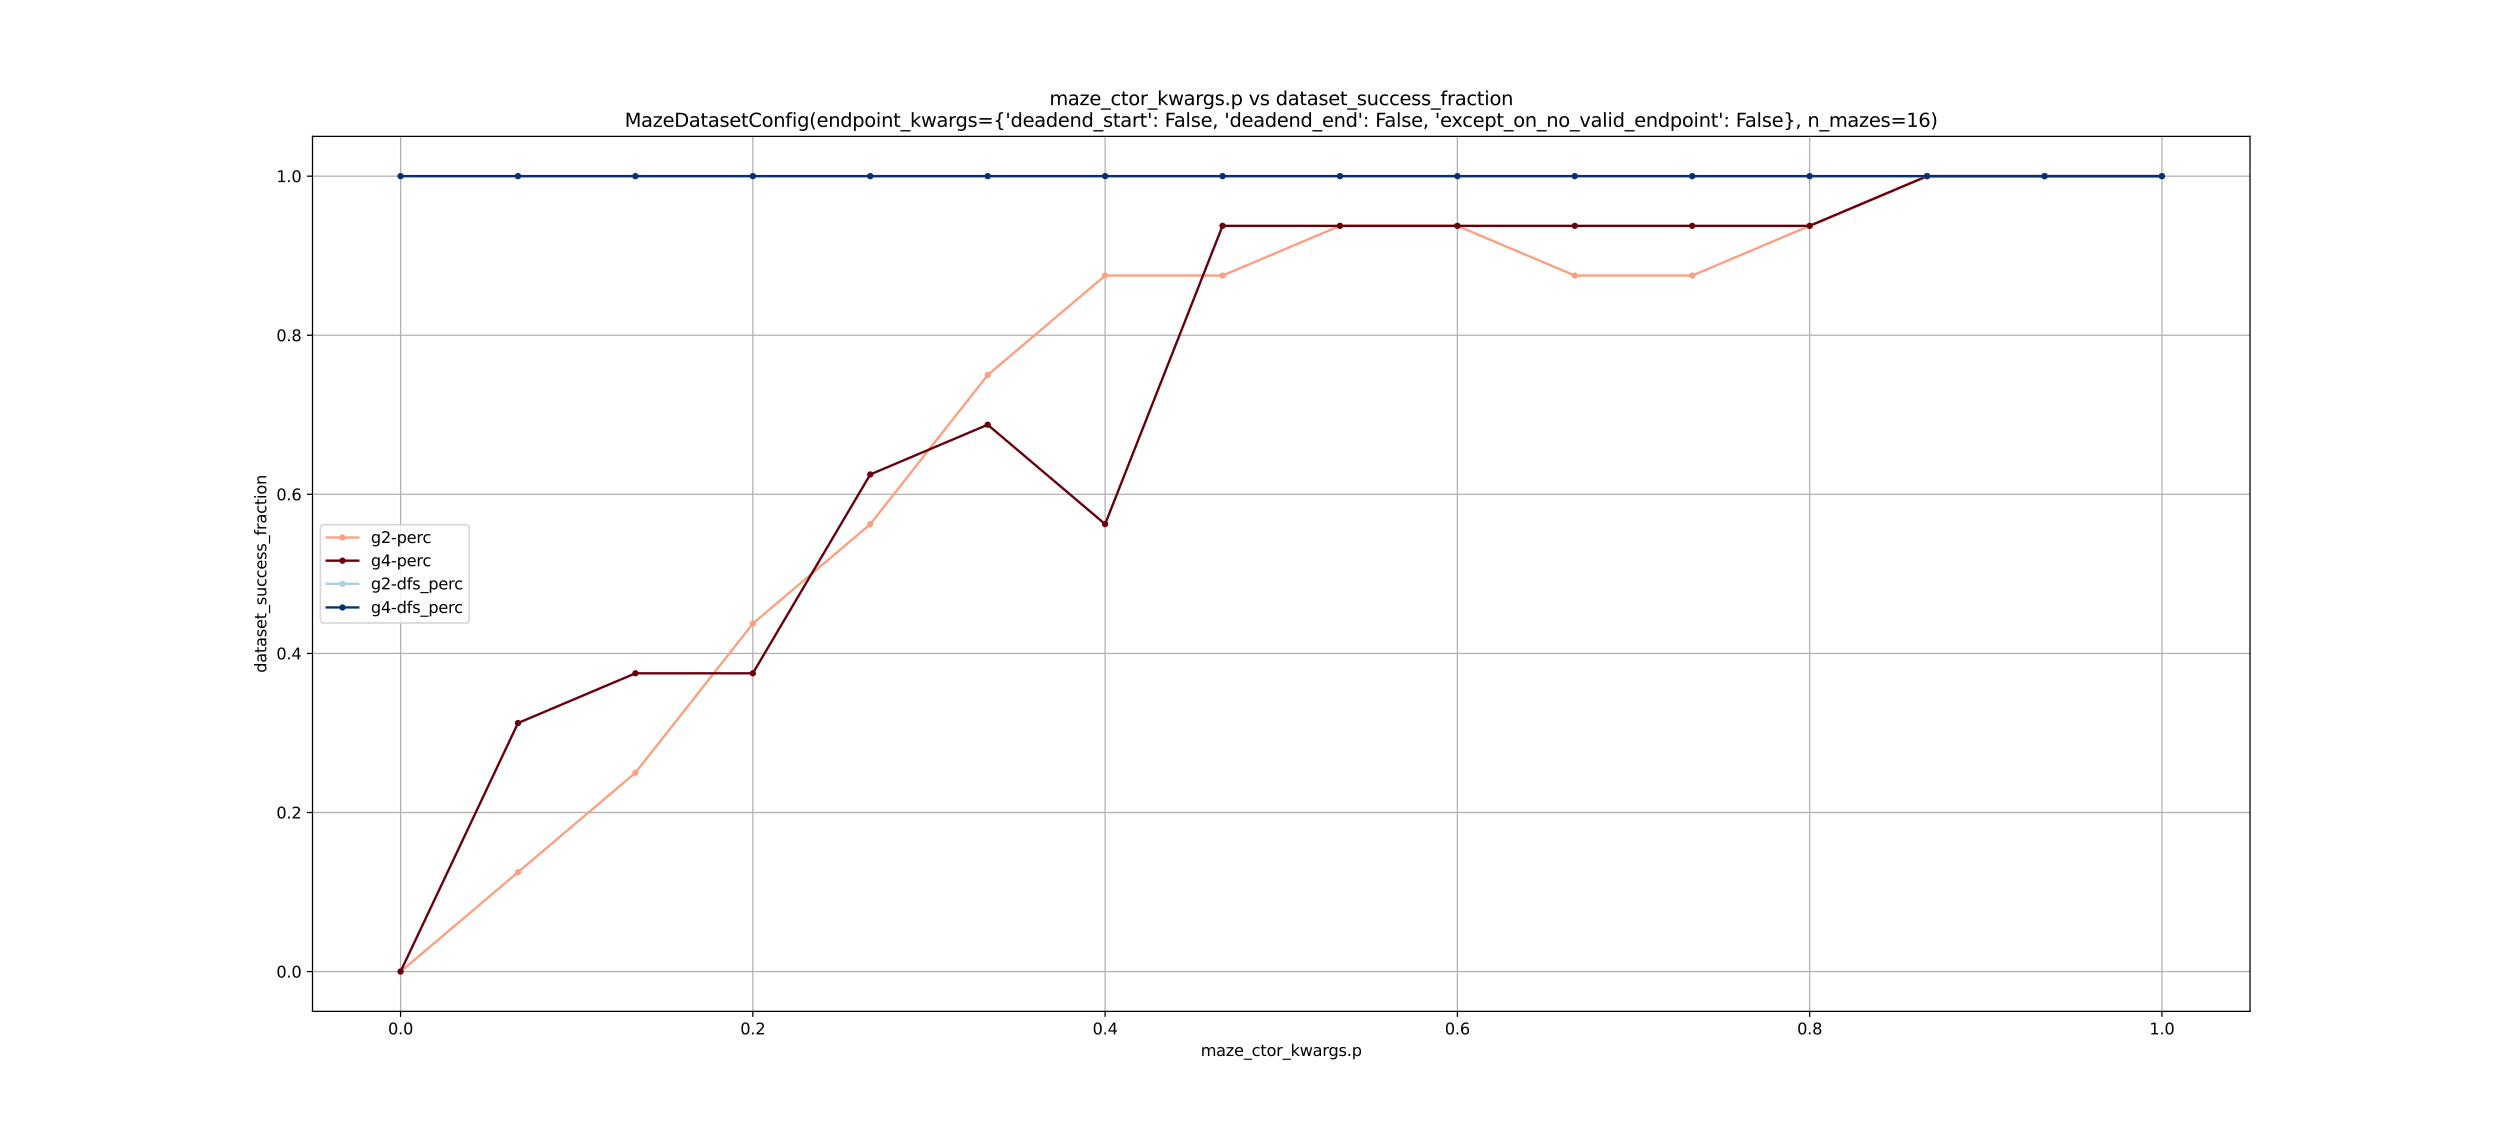 <?xml version="1.0" encoding="utf-8" standalone="no"?>
<!DOCTYPE svg PUBLIC "-//W3C//DTD SVG 1.1//EN"
  "http://www.w3.org/Graphics/SVG/1.1/DTD/svg11.dtd">
<svg xmlns:xlink="http://www.w3.org/1999/xlink" width="1584pt" height="720pt" viewBox="0 0 1584 720" xmlns="http://www.w3.org/2000/svg" version="1.1">
 <defs>
  <style type="text/css">*{stroke-linejoin: round; stroke-linecap: butt}</style>
 </defs>
 <g id="figure_1">
  <g id="patch_1">
   <path d="M 0 720 
L 1584 720 
L 1584 0 
L 0 0 
z
" style="fill: #ffffff"/>
  </g>
  <g id="axes_1">
   <g id="patch_2">
    <path d="M 198 640.8 
L 1425.6 640.8 
L 1425.6 86.4 
L 198 86.4 
z
" style="fill: #ffffff"/>
   </g>
   <g id="matplotlib.axis_1">
    <g id="xtick_1">
     <g id="line2d_1">
      <path d="M 253.8 640.8 
L 253.8 86.4 
" clip-path="url(#p90b4931be5)" style="fill: none; stroke: #b0b0b0; stroke-width: 0.8; stroke-linecap: square"/>
     </g>
     <g id="line2d_2">
      <defs>
       <path id="m719d8970dc" d="M 0 0 
L 0 3.5 
" style="stroke: #000000; stroke-width: 0.8"/>
      </defs>
      <g>
       <use xlink:href="#m719d8970dc" x="253.8" y="640.8" style="stroke: #000000; stroke-width: 0.8"/>
      </g>
     </g>
     <g id="text_1">
      <!-- 0.0 -->
      <g transform="translate(245.848 655.398) scale(0.1 -0.1)">
       <defs>
        <path id="DejaVuSans-30" d="M 2034 4250 
Q 1547 4250 1301 3770 
Q 1056 3291 1056 2328 
Q 1056 1369 1301 889 
Q 1547 409 2034 409 
Q 2525 409 2770 889 
Q 3016 1369 3016 2328 
Q 3016 3291 2770 3770 
Q 2525 4250 2034 4250 
z
M 2034 4750 
Q 2819 4750 3233 4129 
Q 3647 3509 3647 2328 
Q 3647 1150 3233 529 
Q 2819 -91 2034 -91 
Q 1250 -91 836 529 
Q 422 1150 422 2328 
Q 422 3509 836 4129 
Q 1250 4750 2034 4750 
z
" transform="scale(0.016)"/>
        <path id="DejaVuSans-2e" d="M 684 794 
L 1344 794 
L 1344 0 
L 684 0 
L 684 794 
z
" transform="scale(0.016)"/>
       </defs>
       <use xlink:href="#DejaVuSans-30"/>
       <use xlink:href="#DejaVuSans-2e" transform="translate(63.623 0)"/>
       <use xlink:href="#DejaVuSans-30" transform="translate(95.41 0)"/>
      </g>
     </g>
    </g>
    <g id="xtick_2">
     <g id="line2d_3">
      <path d="M 477 640.8 
L 477 86.4 
" clip-path="url(#p90b4931be5)" style="fill: none; stroke: #b0b0b0; stroke-width: 0.8; stroke-linecap: square"/>
     </g>
     <g id="line2d_4">
      <g>
       <use xlink:href="#m719d8970dc" x="477" y="640.8" style="stroke: #000000; stroke-width: 0.8"/>
      </g>
     </g>
     <g id="text_2">
      <!-- 0.2 -->
      <g transform="translate(469.048 655.398) scale(0.1 -0.1)">
       <defs>
        <path id="DejaVuSans-32" d="M 1228 531 
L 3431 531 
L 3431 0 
L 469 0 
L 469 531 
Q 828 903 1448 1529 
Q 2069 2156 2228 2338 
Q 2531 2678 2651 2914 
Q 2772 3150 2772 3378 
Q 2772 3750 2511 3984 
Q 2250 4219 1831 4219 
Q 1534 4219 1204 4116 
Q 875 4013 500 3803 
L 500 4441 
Q 881 4594 1212 4672 
Q 1544 4750 1819 4750 
Q 2544 4750 2975 4387 
Q 3406 4025 3406 3419 
Q 3406 3131 3298 2873 
Q 3191 2616 2906 2266 
Q 2828 2175 2409 1742 
Q 1991 1309 1228 531 
z
" transform="scale(0.016)"/>
       </defs>
       <use xlink:href="#DejaVuSans-30"/>
       <use xlink:href="#DejaVuSans-2e" transform="translate(63.623 0)"/>
       <use xlink:href="#DejaVuSans-32" transform="translate(95.41 0)"/>
      </g>
     </g>
    </g>
    <g id="xtick_3">
     <g id="line2d_5">
      <path d="M 700.2 640.8 
L 700.2 86.4 
" clip-path="url(#p90b4931be5)" style="fill: none; stroke: #b0b0b0; stroke-width: 0.8; stroke-linecap: square"/>
     </g>
     <g id="line2d_6">
      <g>
       <use xlink:href="#m719d8970dc" x="700.2" y="640.8" style="stroke: #000000; stroke-width: 0.8"/>
      </g>
     </g>
     <g id="text_3">
      <!-- 0.4 -->
      <g transform="translate(692.248 655.398) scale(0.1 -0.1)">
       <defs>
        <path id="DejaVuSans-34" d="M 2419 4116 
L 825 1625 
L 2419 1625 
L 2419 4116 
z
M 2253 4666 
L 3047 4666 
L 3047 1625 
L 3713 1625 
L 3713 1100 
L 3047 1100 
L 3047 0 
L 2419 0 
L 2419 1100 
L 313 1100 
L 313 1709 
L 2253 4666 
z
" transform="scale(0.016)"/>
       </defs>
       <use xlink:href="#DejaVuSans-30"/>
       <use xlink:href="#DejaVuSans-2e" transform="translate(63.623 0)"/>
       <use xlink:href="#DejaVuSans-34" transform="translate(95.41 0)"/>
      </g>
     </g>
    </g>
    <g id="xtick_4">
     <g id="line2d_7">
      <path d="M 923.4 640.8 
L 923.4 86.4 
" clip-path="url(#p90b4931be5)" style="fill: none; stroke: #b0b0b0; stroke-width: 0.8; stroke-linecap: square"/>
     </g>
     <g id="line2d_8">
      <g>
       <use xlink:href="#m719d8970dc" x="923.4" y="640.8" style="stroke: #000000; stroke-width: 0.8"/>
      </g>
     </g>
     <g id="text_4">
      <!-- 0.6 -->
      <g transform="translate(915.448 655.398) scale(0.1 -0.1)">
       <defs>
        <path id="DejaVuSans-36" d="M 2113 2584 
Q 1688 2584 1439 2293 
Q 1191 2003 1191 1497 
Q 1191 994 1439 701 
Q 1688 409 2113 409 
Q 2538 409 2786 701 
Q 3034 994 3034 1497 
Q 3034 2003 2786 2293 
Q 2538 2584 2113 2584 
z
M 3366 4563 
L 3366 3988 
Q 3128 4100 2886 4159 
Q 2644 4219 2406 4219 
Q 1781 4219 1451 3797 
Q 1122 3375 1075 2522 
Q 1259 2794 1537 2939 
Q 1816 3084 2150 3084 
Q 2853 3084 3261 2657 
Q 3669 2231 3669 1497 
Q 3669 778 3244 343 
Q 2819 -91 2113 -91 
Q 1303 -91 875 529 
Q 447 1150 447 2328 
Q 447 3434 972 4092 
Q 1497 4750 2381 4750 
Q 2619 4750 2861 4703 
Q 3103 4656 3366 4563 
z
" transform="scale(0.016)"/>
       </defs>
       <use xlink:href="#DejaVuSans-30"/>
       <use xlink:href="#DejaVuSans-2e" transform="translate(63.623 0)"/>
       <use xlink:href="#DejaVuSans-36" transform="translate(95.41 0)"/>
      </g>
     </g>
    </g>
    <g id="xtick_5">
     <g id="line2d_9">
      <path d="M 1146.6 640.8 
L 1146.6 86.4 
" clip-path="url(#p90b4931be5)" style="fill: none; stroke: #b0b0b0; stroke-width: 0.8; stroke-linecap: square"/>
     </g>
     <g id="line2d_10">
      <g>
       <use xlink:href="#m719d8970dc" x="1146.6" y="640.8" style="stroke: #000000; stroke-width: 0.8"/>
      </g>
     </g>
     <g id="text_5">
      <!-- 0.8 -->
      <g transform="translate(1138.648 655.398) scale(0.1 -0.1)">
       <defs>
        <path id="DejaVuSans-38" d="M 2034 2216 
Q 1584 2216 1326 1975 
Q 1069 1734 1069 1313 
Q 1069 891 1326 650 
Q 1584 409 2034 409 
Q 2484 409 2743 651 
Q 3003 894 3003 1313 
Q 3003 1734 2745 1975 
Q 2488 2216 2034 2216 
z
M 1403 2484 
Q 997 2584 770 2862 
Q 544 3141 544 3541 
Q 544 4100 942 4425 
Q 1341 4750 2034 4750 
Q 2731 4750 3128 4425 
Q 3525 4100 3525 3541 
Q 3525 3141 3298 2862 
Q 3072 2584 2669 2484 
Q 3125 2378 3379 2068 
Q 3634 1759 3634 1313 
Q 3634 634 3220 271 
Q 2806 -91 2034 -91 
Q 1263 -91 848 271 
Q 434 634 434 1313 
Q 434 1759 690 2068 
Q 947 2378 1403 2484 
z
M 1172 3481 
Q 1172 3119 1398 2916 
Q 1625 2713 2034 2713 
Q 2441 2713 2670 2916 
Q 2900 3119 2900 3481 
Q 2900 3844 2670 4047 
Q 2441 4250 2034 4250 
Q 1625 4250 1398 4047 
Q 1172 3844 1172 3481 
z
" transform="scale(0.016)"/>
       </defs>
       <use xlink:href="#DejaVuSans-30"/>
       <use xlink:href="#DejaVuSans-2e" transform="translate(63.623 0)"/>
       <use xlink:href="#DejaVuSans-38" transform="translate(95.41 0)"/>
      </g>
     </g>
    </g>
    <g id="xtick_6">
     <g id="line2d_11">
      <path d="M 1369.8 640.8 
L 1369.8 86.4 
" clip-path="url(#p90b4931be5)" style="fill: none; stroke: #b0b0b0; stroke-width: 0.8; stroke-linecap: square"/>
     </g>
     <g id="line2d_12">
      <g>
       <use xlink:href="#m719d8970dc" x="1369.8" y="640.8" style="stroke: #000000; stroke-width: 0.8"/>
      </g>
     </g>
     <g id="text_6">
      <!-- 1.0 -->
      <g transform="translate(1361.848 655.398) scale(0.1 -0.1)">
       <defs>
        <path id="DejaVuSans-31" d="M 794 531 
L 1825 531 
L 1825 4091 
L 703 3866 
L 703 4441 
L 1819 4666 
L 2450 4666 
L 2450 531 
L 3481 531 
L 3481 0 
L 794 0 
L 794 531 
z
" transform="scale(0.016)"/>
       </defs>
       <use xlink:href="#DejaVuSans-31"/>
       <use xlink:href="#DejaVuSans-2e" transform="translate(63.623 0)"/>
       <use xlink:href="#DejaVuSans-30" transform="translate(95.41 0)"/>
      </g>
     </g>
    </g>
    <g id="text_7">
     <!-- maze_ctor_kwargs.p -->
     <g transform="translate(760.782 669.077) scale(0.1 -0.1)">
      <defs>
       <path id="DejaVuSans-6d" d="M 3328 2828 
Q 3544 3216 3844 3400 
Q 4144 3584 4550 3584 
Q 5097 3584 5394 3201 
Q 5691 2819 5691 2113 
L 5691 0 
L 5113 0 
L 5113 2094 
Q 5113 2597 4934 2840 
Q 4756 3084 4391 3084 
Q 3944 3084 3684 2787 
Q 3425 2491 3425 1978 
L 3425 0 
L 2847 0 
L 2847 2094 
Q 2847 2600 2669 2842 
Q 2491 3084 2119 3084 
Q 1678 3084 1418 2786 
Q 1159 2488 1159 1978 
L 1159 0 
L 581 0 
L 581 3500 
L 1159 3500 
L 1159 2956 
Q 1356 3278 1631 3431 
Q 1906 3584 2284 3584 
Q 2666 3584 2933 3390 
Q 3200 3197 3328 2828 
z
" transform="scale(0.016)"/>
       <path id="DejaVuSans-61" d="M 2194 1759 
Q 1497 1759 1228 1600 
Q 959 1441 959 1056 
Q 959 750 1161 570 
Q 1363 391 1709 391 
Q 2188 391 2477 730 
Q 2766 1069 2766 1631 
L 2766 1759 
L 2194 1759 
z
M 3341 1997 
L 3341 0 
L 2766 0 
L 2766 531 
Q 2569 213 2275 61 
Q 1981 -91 1556 -91 
Q 1019 -91 701 211 
Q 384 513 384 1019 
Q 384 1609 779 1909 
Q 1175 2209 1959 2209 
L 2766 2209 
L 2766 2266 
Q 2766 2663 2505 2880 
Q 2244 3097 1772 3097 
Q 1472 3097 1187 3025 
Q 903 2953 641 2809 
L 641 3341 
Q 956 3463 1253 3523 
Q 1550 3584 1831 3584 
Q 2591 3584 2966 3190 
Q 3341 2797 3341 1997 
z
" transform="scale(0.016)"/>
       <path id="DejaVuSans-7a" d="M 353 3500 
L 3084 3500 
L 3084 2975 
L 922 459 
L 3084 459 
L 3084 0 
L 275 0 
L 275 525 
L 2438 3041 
L 353 3041 
L 353 3500 
z
" transform="scale(0.016)"/>
       <path id="DejaVuSans-65" d="M 3597 1894 
L 3597 1613 
L 953 1613 
Q 991 1019 1311 708 
Q 1631 397 2203 397 
Q 2534 397 2845 478 
Q 3156 559 3463 722 
L 3463 178 
Q 3153 47 2828 -22 
Q 2503 -91 2169 -91 
Q 1331 -91 842 396 
Q 353 884 353 1716 
Q 353 2575 817 3079 
Q 1281 3584 2069 3584 
Q 2775 3584 3186 3129 
Q 3597 2675 3597 1894 
z
M 3022 2063 
Q 3016 2534 2758 2815 
Q 2500 3097 2075 3097 
Q 1594 3097 1305 2825 
Q 1016 2553 972 2059 
L 3022 2063 
z
" transform="scale(0.016)"/>
       <path id="DejaVuSans-5f" d="M 3263 -1063 
L 3263 -1509 
L -63 -1509 
L -63 -1063 
L 3263 -1063 
z
" transform="scale(0.016)"/>
       <path id="DejaVuSans-63" d="M 3122 3366 
L 3122 2828 
Q 2878 2963 2633 3030 
Q 2388 3097 2138 3097 
Q 1578 3097 1268 2742 
Q 959 2388 959 1747 
Q 959 1106 1268 751 
Q 1578 397 2138 397 
Q 2388 397 2633 464 
Q 2878 531 3122 666 
L 3122 134 
Q 2881 22 2623 -34 
Q 2366 -91 2075 -91 
Q 1284 -91 818 406 
Q 353 903 353 1747 
Q 353 2603 823 3093 
Q 1294 3584 2113 3584 
Q 2378 3584 2631 3529 
Q 2884 3475 3122 3366 
z
" transform="scale(0.016)"/>
       <path id="DejaVuSans-74" d="M 1172 4494 
L 1172 3500 
L 2356 3500 
L 2356 3053 
L 1172 3053 
L 1172 1153 
Q 1172 725 1289 603 
Q 1406 481 1766 481 
L 2356 481 
L 2356 0 
L 1766 0 
Q 1100 0 847 248 
Q 594 497 594 1153 
L 594 3053 
L 172 3053 
L 172 3500 
L 594 3500 
L 594 4494 
L 1172 4494 
z
" transform="scale(0.016)"/>
       <path id="DejaVuSans-6f" d="M 1959 3097 
Q 1497 3097 1228 2736 
Q 959 2375 959 1747 
Q 959 1119 1226 758 
Q 1494 397 1959 397 
Q 2419 397 2687 759 
Q 2956 1122 2956 1747 
Q 2956 2369 2687 2733 
Q 2419 3097 1959 3097 
z
M 1959 3584 
Q 2709 3584 3137 3096 
Q 3566 2609 3566 1747 
Q 3566 888 3137 398 
Q 2709 -91 1959 -91 
Q 1206 -91 779 398 
Q 353 888 353 1747 
Q 353 2609 779 3096 
Q 1206 3584 1959 3584 
z
" transform="scale(0.016)"/>
       <path id="DejaVuSans-72" d="M 2631 2963 
Q 2534 3019 2420 3045 
Q 2306 3072 2169 3072 
Q 1681 3072 1420 2755 
Q 1159 2438 1159 1844 
L 1159 0 
L 581 0 
L 581 3500 
L 1159 3500 
L 1159 2956 
Q 1341 3275 1631 3429 
Q 1922 3584 2338 3584 
Q 2397 3584 2469 3576 
Q 2541 3569 2628 3553 
L 2631 2963 
z
" transform="scale(0.016)"/>
       <path id="DejaVuSans-6b" d="M 581 4863 
L 1159 4863 
L 1159 1991 
L 2875 3500 
L 3609 3500 
L 1753 1863 
L 3688 0 
L 2938 0 
L 1159 1709 
L 1159 0 
L 581 0 
L 581 4863 
z
" transform="scale(0.016)"/>
       <path id="DejaVuSans-77" d="M 269 3500 
L 844 3500 
L 1563 769 
L 2278 3500 
L 2956 3500 
L 3675 769 
L 4391 3500 
L 4966 3500 
L 4050 0 
L 3372 0 
L 2619 2869 
L 1863 0 
L 1184 0 
L 269 3500 
z
" transform="scale(0.016)"/>
       <path id="DejaVuSans-67" d="M 2906 1791 
Q 2906 2416 2648 2759 
Q 2391 3103 1925 3103 
Q 1463 3103 1205 2759 
Q 947 2416 947 1791 
Q 947 1169 1205 825 
Q 1463 481 1925 481 
Q 2391 481 2648 825 
Q 2906 1169 2906 1791 
z
M 3481 434 
Q 3481 -459 3084 -895 
Q 2688 -1331 1869 -1331 
Q 1566 -1331 1297 -1286 
Q 1028 -1241 775 -1147 
L 775 -588 
Q 1028 -725 1275 -790 
Q 1522 -856 1778 -856 
Q 2344 -856 2625 -561 
Q 2906 -266 2906 331 
L 2906 616 
Q 2728 306 2450 153 
Q 2172 0 1784 0 
Q 1141 0 747 490 
Q 353 981 353 1791 
Q 353 2603 747 3093 
Q 1141 3584 1784 3584 
Q 2172 3584 2450 3431 
Q 2728 3278 2906 2969 
L 2906 3500 
L 3481 3500 
L 3481 434 
z
" transform="scale(0.016)"/>
       <path id="DejaVuSans-73" d="M 2834 3397 
L 2834 2853 
Q 2591 2978 2328 3040 
Q 2066 3103 1784 3103 
Q 1356 3103 1142 2972 
Q 928 2841 928 2578 
Q 928 2378 1081 2264 
Q 1234 2150 1697 2047 
L 1894 2003 
Q 2506 1872 2764 1633 
Q 3022 1394 3022 966 
Q 3022 478 2636 193 
Q 2250 -91 1575 -91 
Q 1294 -91 989 -36 
Q 684 19 347 128 
L 347 722 
Q 666 556 975 473 
Q 1284 391 1588 391 
Q 1994 391 2212 530 
Q 2431 669 2431 922 
Q 2431 1156 2273 1281 
Q 2116 1406 1581 1522 
L 1381 1569 
Q 847 1681 609 1914 
Q 372 2147 372 2553 
Q 372 3047 722 3315 
Q 1072 3584 1716 3584 
Q 2034 3584 2315 3537 
Q 2597 3491 2834 3397 
z
" transform="scale(0.016)"/>
       <path id="DejaVuSans-70" d="M 1159 525 
L 1159 -1331 
L 581 -1331 
L 581 3500 
L 1159 3500 
L 1159 2969 
Q 1341 3281 1617 3432 
Q 1894 3584 2278 3584 
Q 2916 3584 3314 3078 
Q 3713 2572 3713 1747 
Q 3713 922 3314 415 
Q 2916 -91 2278 -91 
Q 1894 -91 1617 61 
Q 1341 213 1159 525 
z
M 3116 1747 
Q 3116 2381 2855 2742 
Q 2594 3103 2138 3103 
Q 1681 3103 1420 2742 
Q 1159 2381 1159 1747 
Q 1159 1113 1420 752 
Q 1681 391 2138 391 
Q 2594 391 2855 752 
Q 3116 1113 3116 1747 
z
" transform="scale(0.016)"/>
      </defs>
      <use xlink:href="#DejaVuSans-6d"/>
      <use xlink:href="#DejaVuSans-61" transform="translate(97.412 0)"/>
      <use xlink:href="#DejaVuSans-7a" transform="translate(158.691 0)"/>
      <use xlink:href="#DejaVuSans-65" transform="translate(211.182 0)"/>
      <use xlink:href="#DejaVuSans-5f" transform="translate(272.705 0)"/>
      <use xlink:href="#DejaVuSans-63" transform="translate(322.705 0)"/>
      <use xlink:href="#DejaVuSans-74" transform="translate(377.686 0)"/>
      <use xlink:href="#DejaVuSans-6f" transform="translate(416.895 0)"/>
      <use xlink:href="#DejaVuSans-72" transform="translate(478.076 0)"/>
      <use xlink:href="#DejaVuSans-5f" transform="translate(519.189 0)"/>
      <use xlink:href="#DejaVuSans-6b" transform="translate(569.189 0)"/>
      <use xlink:href="#DejaVuSans-77" transform="translate(627.1 0)"/>
      <use xlink:href="#DejaVuSans-61" transform="translate(708.887 0)"/>
      <use xlink:href="#DejaVuSans-72" transform="translate(770.166 0)"/>
      <use xlink:href="#DejaVuSans-67" transform="translate(809.529 0)"/>
      <use xlink:href="#DejaVuSans-73" transform="translate(873.006 0)"/>
      <use xlink:href="#DejaVuSans-2e" transform="translate(925.105 0)"/>
      <use xlink:href="#DejaVuSans-70" transform="translate(956.893 0)"/>
     </g>
    </g>
   </g>
   <g id="matplotlib.axis_2">
    <g id="ytick_1">
     <g id="line2d_13">
      <path d="M 198 615.6 
L 1425.6 615.6 
" clip-path="url(#p90b4931be5)" style="fill: none; stroke: #b0b0b0; stroke-width: 0.8; stroke-linecap: square"/>
     </g>
     <g id="line2d_14">
      <defs>
       <path id="m5b4fb9e30f" d="M 0 0 
L -3.5 0 
" style="stroke: #000000; stroke-width: 0.8"/>
      </defs>
      <g>
       <use xlink:href="#m5b4fb9e30f" x="198" y="615.6" style="stroke: #000000; stroke-width: 0.8"/>
      </g>
     </g>
     <g id="text_8">
      <!-- 0.0 -->
      <g transform="translate(175.097 619.399) scale(0.1 -0.1)">
       <use xlink:href="#DejaVuSans-30"/>
       <use xlink:href="#DejaVuSans-2e" transform="translate(63.623 0)"/>
       <use xlink:href="#DejaVuSans-30" transform="translate(95.41 0)"/>
      </g>
     </g>
    </g>
    <g id="ytick_2">
     <g id="line2d_15">
      <path d="M 198 514.8 
L 1425.6 514.8 
" clip-path="url(#p90b4931be5)" style="fill: none; stroke: #b0b0b0; stroke-width: 0.8; stroke-linecap: square"/>
     </g>
     <g id="line2d_16">
      <g>
       <use xlink:href="#m5b4fb9e30f" x="198" y="514.8" style="stroke: #000000; stroke-width: 0.8"/>
      </g>
     </g>
     <g id="text_9">
      <!-- 0.2 -->
      <g transform="translate(175.097 518.599) scale(0.1 -0.1)">
       <use xlink:href="#DejaVuSans-30"/>
       <use xlink:href="#DejaVuSans-2e" transform="translate(63.623 0)"/>
       <use xlink:href="#DejaVuSans-32" transform="translate(95.41 0)"/>
      </g>
     </g>
    </g>
    <g id="ytick_3">
     <g id="line2d_17">
      <path d="M 198 414 
L 1425.6 414 
" clip-path="url(#p90b4931be5)" style="fill: none; stroke: #b0b0b0; stroke-width: 0.8; stroke-linecap: square"/>
     </g>
     <g id="line2d_18">
      <g>
       <use xlink:href="#m5b4fb9e30f" x="198" y="414" style="stroke: #000000; stroke-width: 0.8"/>
      </g>
     </g>
     <g id="text_10">
      <!-- 0.4 -->
      <g transform="translate(175.097 417.799) scale(0.1 -0.1)">
       <use xlink:href="#DejaVuSans-30"/>
       <use xlink:href="#DejaVuSans-2e" transform="translate(63.623 0)"/>
       <use xlink:href="#DejaVuSans-34" transform="translate(95.41 0)"/>
      </g>
     </g>
    </g>
    <g id="ytick_4">
     <g id="line2d_19">
      <path d="M 198 313.2 
L 1425.6 313.2 
" clip-path="url(#p90b4931be5)" style="fill: none; stroke: #b0b0b0; stroke-width: 0.8; stroke-linecap: square"/>
     </g>
     <g id="line2d_20">
      <g>
       <use xlink:href="#m5b4fb9e30f" x="198" y="313.2" style="stroke: #000000; stroke-width: 0.8"/>
      </g>
     </g>
     <g id="text_11">
      <!-- 0.6 -->
      <g transform="translate(175.097 316.999) scale(0.1 -0.1)">
       <use xlink:href="#DejaVuSans-30"/>
       <use xlink:href="#DejaVuSans-2e" transform="translate(63.623 0)"/>
       <use xlink:href="#DejaVuSans-36" transform="translate(95.41 0)"/>
      </g>
     </g>
    </g>
    <g id="ytick_5">
     <g id="line2d_21">
      <path d="M 198 212.4 
L 1425.6 212.4 
" clip-path="url(#p90b4931be5)" style="fill: none; stroke: #b0b0b0; stroke-width: 0.8; stroke-linecap: square"/>
     </g>
     <g id="line2d_22">
      <g>
       <use xlink:href="#m5b4fb9e30f" x="198" y="212.4" style="stroke: #000000; stroke-width: 0.8"/>
      </g>
     </g>
     <g id="text_12">
      <!-- 0.8 -->
      <g transform="translate(175.097 216.199) scale(0.1 -0.1)">
       <use xlink:href="#DejaVuSans-30"/>
       <use xlink:href="#DejaVuSans-2e" transform="translate(63.623 0)"/>
       <use xlink:href="#DejaVuSans-38" transform="translate(95.41 0)"/>
      </g>
     </g>
    </g>
    <g id="ytick_6">
     <g id="line2d_23">
      <path d="M 198 111.6 
L 1425.6 111.6 
" clip-path="url(#p90b4931be5)" style="fill: none; stroke: #b0b0b0; stroke-width: 0.8; stroke-linecap: square"/>
     </g>
     <g id="line2d_24">
      <g>
       <use xlink:href="#m5b4fb9e30f" x="198" y="111.6" style="stroke: #000000; stroke-width: 0.8"/>
      </g>
     </g>
     <g id="text_13">
      <!-- 1.0 -->
      <g transform="translate(175.097 115.399) scale(0.1 -0.1)">
       <use xlink:href="#DejaVuSans-31"/>
       <use xlink:href="#DejaVuSans-2e" transform="translate(63.623 0)"/>
       <use xlink:href="#DejaVuSans-30" transform="translate(95.41 0)"/>
      </g>
     </g>
    </g>
    <g id="text_14">
     <!-- dataset_success_fraction -->
     <g transform="translate(168.739 426.268) rotate(-90) scale(0.1 -0.1)">
      <defs>
       <path id="DejaVuSans-64" d="M 2906 2969 
L 2906 4863 
L 3481 4863 
L 3481 0 
L 2906 0 
L 2906 525 
Q 2725 213 2448 61 
Q 2172 -91 1784 -91 
Q 1150 -91 751 415 
Q 353 922 353 1747 
Q 353 2572 751 3078 
Q 1150 3584 1784 3584 
Q 2172 3584 2448 3432 
Q 2725 3281 2906 2969 
z
M 947 1747 
Q 947 1113 1208 752 
Q 1469 391 1925 391 
Q 2381 391 2643 752 
Q 2906 1113 2906 1747 
Q 2906 2381 2643 2742 
Q 2381 3103 1925 3103 
Q 1469 3103 1208 2742 
Q 947 2381 947 1747 
z
" transform="scale(0.016)"/>
       <path id="DejaVuSans-75" d="M 544 1381 
L 544 3500 
L 1119 3500 
L 1119 1403 
Q 1119 906 1312 657 
Q 1506 409 1894 409 
Q 2359 409 2629 706 
Q 2900 1003 2900 1516 
L 2900 3500 
L 3475 3500 
L 3475 0 
L 2900 0 
L 2900 538 
Q 2691 219 2414 64 
Q 2138 -91 1772 -91 
Q 1169 -91 856 284 
Q 544 659 544 1381 
z
M 1991 3584 
L 1991 3584 
z
" transform="scale(0.016)"/>
       <path id="DejaVuSans-66" d="M 2375 4863 
L 2375 4384 
L 1825 4384 
Q 1516 4384 1395 4259 
Q 1275 4134 1275 3809 
L 1275 3500 
L 2222 3500 
L 2222 3053 
L 1275 3053 
L 1275 0 
L 697 0 
L 697 3053 
L 147 3053 
L 147 3500 
L 697 3500 
L 697 3744 
Q 697 4328 969 4595 
Q 1241 4863 1831 4863 
L 2375 4863 
z
" transform="scale(0.016)"/>
       <path id="DejaVuSans-69" d="M 603 3500 
L 1178 3500 
L 1178 0 
L 603 0 
L 603 3500 
z
M 603 4863 
L 1178 4863 
L 1178 4134 
L 603 4134 
L 603 4863 
z
" transform="scale(0.016)"/>
       <path id="DejaVuSans-6e" d="M 3513 2113 
L 3513 0 
L 2938 0 
L 2938 2094 
Q 2938 2591 2744 2837 
Q 2550 3084 2163 3084 
Q 1697 3084 1428 2787 
Q 1159 2491 1159 1978 
L 1159 0 
L 581 0 
L 581 3500 
L 1159 3500 
L 1159 2956 
Q 1366 3272 1645 3428 
Q 1925 3584 2291 3584 
Q 2894 3584 3203 3211 
Q 3513 2838 3513 2113 
z
" transform="scale(0.016)"/>
      </defs>
      <use xlink:href="#DejaVuSans-64"/>
      <use xlink:href="#DejaVuSans-61" transform="translate(63.477 0)"/>
      <use xlink:href="#DejaVuSans-74" transform="translate(124.756 0)"/>
      <use xlink:href="#DejaVuSans-61" transform="translate(163.965 0)"/>
      <use xlink:href="#DejaVuSans-73" transform="translate(225.244 0)"/>
      <use xlink:href="#DejaVuSans-65" transform="translate(277.344 0)"/>
      <use xlink:href="#DejaVuSans-74" transform="translate(338.867 0)"/>
      <use xlink:href="#DejaVuSans-5f" transform="translate(378.076 0)"/>
      <use xlink:href="#DejaVuSans-73" transform="translate(428.076 0)"/>
      <use xlink:href="#DejaVuSans-75" transform="translate(480.176 0)"/>
      <use xlink:href="#DejaVuSans-63" transform="translate(543.555 0)"/>
      <use xlink:href="#DejaVuSans-63" transform="translate(598.535 0)"/>
      <use xlink:href="#DejaVuSans-65" transform="translate(653.516 0)"/>
      <use xlink:href="#DejaVuSans-73" transform="translate(715.039 0)"/>
      <use xlink:href="#DejaVuSans-73" transform="translate(767.139 0)"/>
      <use xlink:href="#DejaVuSans-5f" transform="translate(819.238 0)"/>
      <use xlink:href="#DejaVuSans-66" transform="translate(869.238 0)"/>
      <use xlink:href="#DejaVuSans-72" transform="translate(904.443 0)"/>
      <use xlink:href="#DejaVuSans-61" transform="translate(945.557 0)"/>
      <use xlink:href="#DejaVuSans-63" transform="translate(1006.836 0)"/>
      <use xlink:href="#DejaVuSans-74" transform="translate(1061.816 0)"/>
      <use xlink:href="#DejaVuSans-69" transform="translate(1101.025 0)"/>
      <use xlink:href="#DejaVuSans-6f" transform="translate(1128.809 0)"/>
      <use xlink:href="#DejaVuSans-6e" transform="translate(1189.99 0)"/>
     </g>
    </g>
   </g>
   <g id="line2d_25">
    <path d="M 253.8 615.6 
L 328.2 552.6 
L 402.6 489.6 
L 477 395.1 
L 551.4 332.1 
L 625.8 237.6 
L 700.2 174.6 
L 774.6 174.6 
L 849 143.1 
L 923.4 143.1 
L 997.8 174.6 
L 1072.2 174.6 
L 1146.6 143.1 
L 1221 111.6 
L 1295.4 111.6 
L 1369.8 111.6 
" clip-path="url(#p90b4931be5)" style="fill: none; stroke: #fca082; stroke-width: 1.5; stroke-linecap: square"/>
    <defs>
     <path id="m6acb9a032c" d="M 0 1.5 
C 0.398 1.5 0.779 1.342 1.061 1.061 
C 1.342 0.779 1.5 0.398 1.5 0 
C 1.5 -0.398 1.342 -0.779 1.061 -1.061 
C 0.779 -1.342 0.398 -1.5 0 -1.5 
C -0.398 -1.5 -0.779 -1.342 -1.061 -1.061 
C -1.342 -0.779 -1.5 -0.398 -1.5 0 
C -1.5 0.398 -1.342 0.779 -1.061 1.061 
C -0.779 1.342 -0.398 1.5 0 1.5 
z
" style="stroke: #fca082"/>
    </defs>
    <g clip-path="url(#p90b4931be5)">
     <use xlink:href="#m6acb9a032c" x="253.8" y="615.6" style="fill: #fca082; stroke: #fca082"/>
     <use xlink:href="#m6acb9a032c" x="328.2" y="552.6" style="fill: #fca082; stroke: #fca082"/>
     <use xlink:href="#m6acb9a032c" x="402.6" y="489.6" style="fill: #fca082; stroke: #fca082"/>
     <use xlink:href="#m6acb9a032c" x="477" y="395.1" style="fill: #fca082; stroke: #fca082"/>
     <use xlink:href="#m6acb9a032c" x="551.4" y="332.1" style="fill: #fca082; stroke: #fca082"/>
     <use xlink:href="#m6acb9a032c" x="625.8" y="237.6" style="fill: #fca082; stroke: #fca082"/>
     <use xlink:href="#m6acb9a032c" x="700.2" y="174.6" style="fill: #fca082; stroke: #fca082"/>
     <use xlink:href="#m6acb9a032c" x="774.6" y="174.6" style="fill: #fca082; stroke: #fca082"/>
     <use xlink:href="#m6acb9a032c" x="849" y="143.1" style="fill: #fca082; stroke: #fca082"/>
     <use xlink:href="#m6acb9a032c" x="923.4" y="143.1" style="fill: #fca082; stroke: #fca082"/>
     <use xlink:href="#m6acb9a032c" x="997.8" y="174.6" style="fill: #fca082; stroke: #fca082"/>
     <use xlink:href="#m6acb9a032c" x="1072.2" y="174.6" style="fill: #fca082; stroke: #fca082"/>
     <use xlink:href="#m6acb9a032c" x="1146.6" y="143.1" style="fill: #fca082; stroke: #fca082"/>
     <use xlink:href="#m6acb9a032c" x="1221" y="111.6" style="fill: #fca082; stroke: #fca082"/>
     <use xlink:href="#m6acb9a032c" x="1295.4" y="111.6" style="fill: #fca082; stroke: #fca082"/>
     <use xlink:href="#m6acb9a032c" x="1369.8" y="111.6" style="fill: #fca082; stroke: #fca082"/>
    </g>
   </g>
   <g id="line2d_26">
    <path d="M 253.8 615.6 
L 328.2 458.1 
L 402.6 426.6 
L 477 426.6 
L 551.4 300.6 
L 625.8 269.1 
L 700.2 332.1 
L 774.6 143.1 
L 849 143.1 
L 923.4 143.1 
L 997.8 143.1 
L 1072.2 143.1 
L 1146.6 143.1 
L 1221 111.6 
L 1295.4 111.6 
L 1369.8 111.6 
" clip-path="url(#p90b4931be5)" style="fill: none; stroke: #67000d; stroke-width: 1.5; stroke-linecap: square"/>
    <defs>
     <path id="mb96ca7720a" d="M 0 1.5 
C 0.398 1.5 0.779 1.342 1.061 1.061 
C 1.342 0.779 1.5 0.398 1.5 0 
C 1.5 -0.398 1.342 -0.779 1.061 -1.061 
C 0.779 -1.342 0.398 -1.5 0 -1.5 
C -0.398 -1.5 -0.779 -1.342 -1.061 -1.061 
C -1.342 -0.779 -1.5 -0.398 -1.5 0 
C -1.5 0.398 -1.342 0.779 -1.061 1.061 
C -0.779 1.342 -0.398 1.5 0 1.5 
z
" style="stroke: #67000d"/>
    </defs>
    <g clip-path="url(#p90b4931be5)">
     <use xlink:href="#mb96ca7720a" x="253.8" y="615.6" style="fill: #67000d; stroke: #67000d"/>
     <use xlink:href="#mb96ca7720a" x="328.2" y="458.1" style="fill: #67000d; stroke: #67000d"/>
     <use xlink:href="#mb96ca7720a" x="402.6" y="426.6" style="fill: #67000d; stroke: #67000d"/>
     <use xlink:href="#mb96ca7720a" x="477" y="426.6" style="fill: #67000d; stroke: #67000d"/>
     <use xlink:href="#mb96ca7720a" x="551.4" y="300.6" style="fill: #67000d; stroke: #67000d"/>
     <use xlink:href="#mb96ca7720a" x="625.8" y="269.1" style="fill: #67000d; stroke: #67000d"/>
     <use xlink:href="#mb96ca7720a" x="700.2" y="332.1" style="fill: #67000d; stroke: #67000d"/>
     <use xlink:href="#mb96ca7720a" x="774.6" y="143.1" style="fill: #67000d; stroke: #67000d"/>
     <use xlink:href="#mb96ca7720a" x="849" y="143.1" style="fill: #67000d; stroke: #67000d"/>
     <use xlink:href="#mb96ca7720a" x="923.4" y="143.1" style="fill: #67000d; stroke: #67000d"/>
     <use xlink:href="#mb96ca7720a" x="997.8" y="143.1" style="fill: #67000d; stroke: #67000d"/>
     <use xlink:href="#mb96ca7720a" x="1072.2" y="143.1" style="fill: #67000d; stroke: #67000d"/>
     <use xlink:href="#mb96ca7720a" x="1146.6" y="143.1" style="fill: #67000d; stroke: #67000d"/>
     <use xlink:href="#mb96ca7720a" x="1221" y="111.6" style="fill: #67000d; stroke: #67000d"/>
     <use xlink:href="#mb96ca7720a" x="1295.4" y="111.6" style="fill: #67000d; stroke: #67000d"/>
     <use xlink:href="#mb96ca7720a" x="1369.8" y="111.6" style="fill: #67000d; stroke: #67000d"/>
    </g>
   </g>
   <g id="line2d_27">
    <path d="M 253.8 111.6 
L 328.2 111.6 
L 402.6 111.6 
L 477 111.6 
L 551.4 111.6 
L 625.8 111.6 
L 700.2 111.6 
L 774.6 111.6 
L 849 111.6 
L 923.4 111.6 
L 997.8 111.6 
L 1072.2 111.6 
L 1146.6 111.6 
L 1221 111.6 
L 1295.4 111.6 
L 1369.8 111.6 
" clip-path="url(#p90b4931be5)" style="fill: none; stroke: #abd0e6; stroke-width: 1.5; stroke-linecap: square"/>
    <defs>
     <path id="m738bd0f006" d="M 0 1.5 
C 0.398 1.5 0.779 1.342 1.061 1.061 
C 1.342 0.779 1.5 0.398 1.5 0 
C 1.5 -0.398 1.342 -0.779 1.061 -1.061 
C 0.779 -1.342 0.398 -1.5 0 -1.5 
C -0.398 -1.5 -0.779 -1.342 -1.061 -1.061 
C -1.342 -0.779 -1.5 -0.398 -1.5 0 
C -1.5 0.398 -1.342 0.779 -1.061 1.061 
C -0.779 1.342 -0.398 1.5 0 1.5 
z
" style="stroke: #abd0e6"/>
    </defs>
    <g clip-path="url(#p90b4931be5)">
     <use xlink:href="#m738bd0f006" x="253.8" y="111.6" style="fill: #abd0e6; stroke: #abd0e6"/>
     <use xlink:href="#m738bd0f006" x="328.2" y="111.6" style="fill: #abd0e6; stroke: #abd0e6"/>
     <use xlink:href="#m738bd0f006" x="402.6" y="111.6" style="fill: #abd0e6; stroke: #abd0e6"/>
     <use xlink:href="#m738bd0f006" x="477" y="111.6" style="fill: #abd0e6; stroke: #abd0e6"/>
     <use xlink:href="#m738bd0f006" x="551.4" y="111.6" style="fill: #abd0e6; stroke: #abd0e6"/>
     <use xlink:href="#m738bd0f006" x="625.8" y="111.6" style="fill: #abd0e6; stroke: #abd0e6"/>
     <use xlink:href="#m738bd0f006" x="700.2" y="111.6" style="fill: #abd0e6; stroke: #abd0e6"/>
     <use xlink:href="#m738bd0f006" x="774.6" y="111.6" style="fill: #abd0e6; stroke: #abd0e6"/>
     <use xlink:href="#m738bd0f006" x="849" y="111.6" style="fill: #abd0e6; stroke: #abd0e6"/>
     <use xlink:href="#m738bd0f006" x="923.4" y="111.6" style="fill: #abd0e6; stroke: #abd0e6"/>
     <use xlink:href="#m738bd0f006" x="997.8" y="111.6" style="fill: #abd0e6; stroke: #abd0e6"/>
     <use xlink:href="#m738bd0f006" x="1072.2" y="111.6" style="fill: #abd0e6; stroke: #abd0e6"/>
     <use xlink:href="#m738bd0f006" x="1146.6" y="111.6" style="fill: #abd0e6; stroke: #abd0e6"/>
     <use xlink:href="#m738bd0f006" x="1221" y="111.6" style="fill: #abd0e6; stroke: #abd0e6"/>
     <use xlink:href="#m738bd0f006" x="1295.4" y="111.6" style="fill: #abd0e6; stroke: #abd0e6"/>
     <use xlink:href="#m738bd0f006" x="1369.8" y="111.6" style="fill: #abd0e6; stroke: #abd0e6"/>
    </g>
   </g>
   <g id="line2d_28">
    <path d="M 253.8 111.6 
L 328.2 111.6 
L 402.6 111.6 
L 477 111.6 
L 551.4 111.6 
L 625.8 111.6 
L 700.2 111.6 
L 774.6 111.6 
L 849 111.6 
L 923.4 111.6 
L 997.8 111.6 
L 1072.2 111.6 
L 1146.6 111.6 
L 1221 111.6 
L 1295.4 111.6 
L 1369.8 111.6 
" clip-path="url(#p90b4931be5)" style="fill: none; stroke: #08306b; stroke-width: 1.5; stroke-linecap: square"/>
    <defs>
     <path id="m022fddbb40" d="M 0 1.5 
C 0.398 1.5 0.779 1.342 1.061 1.061 
C 1.342 0.779 1.5 0.398 1.5 0 
C 1.5 -0.398 1.342 -0.779 1.061 -1.061 
C 0.779 -1.342 0.398 -1.5 0 -1.5 
C -0.398 -1.5 -0.779 -1.342 -1.061 -1.061 
C -1.342 -0.779 -1.5 -0.398 -1.5 0 
C -1.5 0.398 -1.342 0.779 -1.061 1.061 
C -0.779 1.342 -0.398 1.5 0 1.5 
z
" style="stroke: #08306b"/>
    </defs>
    <g clip-path="url(#p90b4931be5)">
     <use xlink:href="#m022fddbb40" x="253.8" y="111.6" style="fill: #08306b; stroke: #08306b"/>
     <use xlink:href="#m022fddbb40" x="328.2" y="111.6" style="fill: #08306b; stroke: #08306b"/>
     <use xlink:href="#m022fddbb40" x="402.6" y="111.6" style="fill: #08306b; stroke: #08306b"/>
     <use xlink:href="#m022fddbb40" x="477" y="111.6" style="fill: #08306b; stroke: #08306b"/>
     <use xlink:href="#m022fddbb40" x="551.4" y="111.6" style="fill: #08306b; stroke: #08306b"/>
     <use xlink:href="#m022fddbb40" x="625.8" y="111.6" style="fill: #08306b; stroke: #08306b"/>
     <use xlink:href="#m022fddbb40" x="700.2" y="111.6" style="fill: #08306b; stroke: #08306b"/>
     <use xlink:href="#m022fddbb40" x="774.6" y="111.6" style="fill: #08306b; stroke: #08306b"/>
     <use xlink:href="#m022fddbb40" x="849" y="111.6" style="fill: #08306b; stroke: #08306b"/>
     <use xlink:href="#m022fddbb40" x="923.4" y="111.6" style="fill: #08306b; stroke: #08306b"/>
     <use xlink:href="#m022fddbb40" x="997.8" y="111.6" style="fill: #08306b; stroke: #08306b"/>
     <use xlink:href="#m022fddbb40" x="1072.2" y="111.6" style="fill: #08306b; stroke: #08306b"/>
     <use xlink:href="#m022fddbb40" x="1146.6" y="111.6" style="fill: #08306b; stroke: #08306b"/>
     <use xlink:href="#m022fddbb40" x="1221" y="111.6" style="fill: #08306b; stroke: #08306b"/>
     <use xlink:href="#m022fddbb40" x="1295.4" y="111.6" style="fill: #08306b; stroke: #08306b"/>
     <use xlink:href="#m022fddbb40" x="1369.8" y="111.6" style="fill: #08306b; stroke: #08306b"/>
    </g>
   </g>
   <g id="patch_3">
    <path d="M 198 640.8 
L 198 86.4 
" style="fill: none; stroke: #000000; stroke-width: 0.8; stroke-linejoin: miter; stroke-linecap: square"/>
   </g>
   <g id="patch_4">
    <path d="M 1425.6 640.8 
L 1425.6 86.4 
" style="fill: none; stroke: #000000; stroke-width: 0.8; stroke-linejoin: miter; stroke-linecap: square"/>
   </g>
   <g id="patch_5">
    <path d="M 198 640.8 
L 1425.6 640.8 
" style="fill: none; stroke: #000000; stroke-width: 0.8; stroke-linejoin: miter; stroke-linecap: square"/>
   </g>
   <g id="patch_6">
    <path d="M 198 86.4 
L 1425.6 86.4 
" style="fill: none; stroke: #000000; stroke-width: 0.8; stroke-linejoin: miter; stroke-linecap: square"/>
   </g>
   <g id="text_15">
    <!-- maze_ctor_kwargs.p vs dataset_success_fraction -->
    <g transform="translate(664.886 66.629) scale(0.12 -0.12)">
     <defs>
      <path id="DejaVuSans-20" transform="scale(0.016)"/>
      <path id="DejaVuSans-76" d="M 191 3500 
L 800 3500 
L 1894 563 
L 2988 3500 
L 3597 3500 
L 2284 0 
L 1503 0 
L 191 3500 
z
" transform="scale(0.016)"/>
     </defs>
     <use xlink:href="#DejaVuSans-6d"/>
     <use xlink:href="#DejaVuSans-61" transform="translate(97.412 0)"/>
     <use xlink:href="#DejaVuSans-7a" transform="translate(158.691 0)"/>
     <use xlink:href="#DejaVuSans-65" transform="translate(211.182 0)"/>
     <use xlink:href="#DejaVuSans-5f" transform="translate(272.705 0)"/>
     <use xlink:href="#DejaVuSans-63" transform="translate(322.705 0)"/>
     <use xlink:href="#DejaVuSans-74" transform="translate(377.686 0)"/>
     <use xlink:href="#DejaVuSans-6f" transform="translate(416.895 0)"/>
     <use xlink:href="#DejaVuSans-72" transform="translate(478.076 0)"/>
     <use xlink:href="#DejaVuSans-5f" transform="translate(519.189 0)"/>
     <use xlink:href="#DejaVuSans-6b" transform="translate(569.189 0)"/>
     <use xlink:href="#DejaVuSans-77" transform="translate(627.1 0)"/>
     <use xlink:href="#DejaVuSans-61" transform="translate(708.887 0)"/>
     <use xlink:href="#DejaVuSans-72" transform="translate(770.166 0)"/>
     <use xlink:href="#DejaVuSans-67" transform="translate(809.529 0)"/>
     <use xlink:href="#DejaVuSans-73" transform="translate(873.006 0)"/>
     <use xlink:href="#DejaVuSans-2e" transform="translate(925.105 0)"/>
     <use xlink:href="#DejaVuSans-70" transform="translate(956.893 0)"/>
     <use xlink:href="#DejaVuSans-20" transform="translate(1020.369 0)"/>
     <use xlink:href="#DejaVuSans-76" transform="translate(1052.156 0)"/>
     <use xlink:href="#DejaVuSans-73" transform="translate(1111.336 0)"/>
     <use xlink:href="#DejaVuSans-20" transform="translate(1163.436 0)"/>
     <use xlink:href="#DejaVuSans-64" transform="translate(1195.223 0)"/>
     <use xlink:href="#DejaVuSans-61" transform="translate(1258.699 0)"/>
     <use xlink:href="#DejaVuSans-74" transform="translate(1319.979 0)"/>
     <use xlink:href="#DejaVuSans-61" transform="translate(1359.188 0)"/>
     <use xlink:href="#DejaVuSans-73" transform="translate(1420.467 0)"/>
     <use xlink:href="#DejaVuSans-65" transform="translate(1472.566 0)"/>
     <use xlink:href="#DejaVuSans-74" transform="translate(1534.09 0)"/>
     <use xlink:href="#DejaVuSans-5f" transform="translate(1573.299 0)"/>
     <use xlink:href="#DejaVuSans-73" transform="translate(1623.299 0)"/>
     <use xlink:href="#DejaVuSans-75" transform="translate(1675.398 0)"/>
     <use xlink:href="#DejaVuSans-63" transform="translate(1738.777 0)"/>
     <use xlink:href="#DejaVuSans-63" transform="translate(1793.758 0)"/>
     <use xlink:href="#DejaVuSans-65" transform="translate(1848.738 0)"/>
     <use xlink:href="#DejaVuSans-73" transform="translate(1910.262 0)"/>
     <use xlink:href="#DejaVuSans-73" transform="translate(1962.361 0)"/>
     <use xlink:href="#DejaVuSans-5f" transform="translate(2014.461 0)"/>
     <use xlink:href="#DejaVuSans-66" transform="translate(2064.461 0)"/>
     <use xlink:href="#DejaVuSans-72" transform="translate(2099.666 0)"/>
     <use xlink:href="#DejaVuSans-61" transform="translate(2140.779 0)"/>
     <use xlink:href="#DejaVuSans-63" transform="translate(2202.059 0)"/>
     <use xlink:href="#DejaVuSans-74" transform="translate(2257.039 0)"/>
     <use xlink:href="#DejaVuSans-69" transform="translate(2296.248 0)"/>
     <use xlink:href="#DejaVuSans-6f" transform="translate(2324.031 0)"/>
     <use xlink:href="#DejaVuSans-6e" transform="translate(2385.213 0)"/>
    </g>
    <!-- MazeDatasetConfig(endpoint_kwargs={'deadend_start': False, 'deadend_end': False, 'except_on_no_valid_endpoint': False}, n_mazes=16) -->
    <g transform="translate(395.82 80.4) scale(0.12 -0.12)">
     <defs>
      <path id="DejaVuSans-4d" d="M 628 4666 
L 1569 4666 
L 2759 1491 
L 3956 4666 
L 4897 4666 
L 4897 0 
L 4281 0 
L 4281 4097 
L 3078 897 
L 2444 897 
L 1241 4097 
L 1241 0 
L 628 0 
L 628 4666 
z
" transform="scale(0.016)"/>
      <path id="DejaVuSans-44" d="M 1259 4147 
L 1259 519 
L 2022 519 
Q 2988 519 3436 956 
Q 3884 1394 3884 2338 
Q 3884 3275 3436 3711 
Q 2988 4147 2022 4147 
L 1259 4147 
z
M 628 4666 
L 1925 4666 
Q 3281 4666 3915 4102 
Q 4550 3538 4550 2338 
Q 4550 1131 3912 565 
Q 3275 0 1925 0 
L 628 0 
L 628 4666 
z
" transform="scale(0.016)"/>
      <path id="DejaVuSans-43" d="M 4122 4306 
L 4122 3641 
Q 3803 3938 3442 4084 
Q 3081 4231 2675 4231 
Q 1875 4231 1450 3742 
Q 1025 3253 1025 2328 
Q 1025 1406 1450 917 
Q 1875 428 2675 428 
Q 3081 428 3442 575 
Q 3803 722 4122 1019 
L 4122 359 
Q 3791 134 3420 21 
Q 3050 -91 2638 -91 
Q 1578 -91 968 557 
Q 359 1206 359 2328 
Q 359 3453 968 4101 
Q 1578 4750 2638 4750 
Q 3056 4750 3426 4639 
Q 3797 4528 4122 4306 
z
" transform="scale(0.016)"/>
      <path id="DejaVuSans-28" d="M 1984 4856 
Q 1566 4138 1362 3434 
Q 1159 2731 1159 2009 
Q 1159 1288 1364 580 
Q 1569 -128 1984 -844 
L 1484 -844 
Q 1016 -109 783 600 
Q 550 1309 550 2009 
Q 550 2706 781 3412 
Q 1013 4119 1484 4856 
L 1984 4856 
z
" transform="scale(0.016)"/>
      <path id="DejaVuSans-3d" d="M 678 2906 
L 4684 2906 
L 4684 2381 
L 678 2381 
L 678 2906 
z
M 678 1631 
L 4684 1631 
L 4684 1100 
L 678 1100 
L 678 1631 
z
" transform="scale(0.016)"/>
      <path id="DejaVuSans-7b" d="M 3272 -594 
L 3272 -1044 
L 3078 -1044 
Q 2300 -1044 2036 -812 
Q 1772 -581 1772 109 
L 1772 856 
Q 1772 1328 1603 1509 
Q 1434 1691 991 1691 
L 800 1691 
L 800 2138 
L 991 2138 
Q 1438 2138 1605 2317 
Q 1772 2497 1772 2963 
L 1772 3713 
Q 1772 4403 2036 4633 
Q 2300 4863 3078 4863 
L 3272 4863 
L 3272 4416 
L 3059 4416 
Q 2619 4416 2484 4278 
Q 2350 4141 2350 3700 
L 2350 2925 
Q 2350 2434 2208 2212 
Q 2066 1991 1722 1913 
Q 2069 1828 2209 1606 
Q 2350 1384 2350 897 
L 2350 122 
Q 2350 -319 2484 -456 
Q 2619 -594 3059 -594 
L 3272 -594 
z
" transform="scale(0.016)"/>
      <path id="DejaVuSans-27" d="M 1147 4666 
L 1147 2931 
L 616 2931 
L 616 4666 
L 1147 4666 
z
" transform="scale(0.016)"/>
      <path id="DejaVuSans-3a" d="M 750 794 
L 1409 794 
L 1409 0 
L 750 0 
L 750 794 
z
M 750 3309 
L 1409 3309 
L 1409 2516 
L 750 2516 
L 750 3309 
z
" transform="scale(0.016)"/>
      <path id="DejaVuSans-46" d="M 628 4666 
L 3309 4666 
L 3309 4134 
L 1259 4134 
L 1259 2759 
L 3109 2759 
L 3109 2228 
L 1259 2228 
L 1259 0 
L 628 0 
L 628 4666 
z
" transform="scale(0.016)"/>
      <path id="DejaVuSans-6c" d="M 603 4863 
L 1178 4863 
L 1178 0 
L 603 0 
L 603 4863 
z
" transform="scale(0.016)"/>
      <path id="DejaVuSans-2c" d="M 750 794 
L 1409 794 
L 1409 256 
L 897 -744 
L 494 -744 
L 750 256 
L 750 794 
z
" transform="scale(0.016)"/>
      <path id="DejaVuSans-78" d="M 3513 3500 
L 2247 1797 
L 3578 0 
L 2900 0 
L 1881 1375 
L 863 0 
L 184 0 
L 1544 1831 
L 300 3500 
L 978 3500 
L 1906 2253 
L 2834 3500 
L 3513 3500 
z
" transform="scale(0.016)"/>
      <path id="DejaVuSans-7d" d="M 800 -594 
L 1019 -594 
Q 1456 -594 1589 -459 
Q 1722 -325 1722 122 
L 1722 897 
Q 1722 1384 1862 1606 
Q 2003 1828 2350 1913 
Q 2003 1991 1862 2212 
Q 1722 2434 1722 2925 
L 1722 3700 
Q 1722 4144 1589 4280 
Q 1456 4416 1019 4416 
L 800 4416 
L 800 4863 
L 997 4863 
Q 1775 4863 2036 4633 
Q 2297 4403 2297 3713 
L 2297 2963 
Q 2297 2497 2465 2317 
Q 2634 2138 3078 2138 
L 3272 2138 
L 3272 1691 
L 3078 1691 
Q 2634 1691 2465 1509 
Q 2297 1328 2297 856 
L 2297 109 
Q 2297 -581 2036 -812 
Q 1775 -1044 997 -1044 
L 800 -1044 
L 800 -594 
z
" transform="scale(0.016)"/>
      <path id="DejaVuSans-29" d="M 513 4856 
L 1013 4856 
Q 1481 4119 1714 3412 
Q 1947 2706 1947 2009 
Q 1947 1309 1714 600 
Q 1481 -109 1013 -844 
L 513 -844 
Q 928 -128 1133 580 
Q 1338 1288 1338 2009 
Q 1338 2731 1133 3434 
Q 928 4138 513 4856 
z
" transform="scale(0.016)"/>
     </defs>
     <use xlink:href="#DejaVuSans-4d"/>
     <use xlink:href="#DejaVuSans-61" transform="translate(86.279 0)"/>
     <use xlink:href="#DejaVuSans-7a" transform="translate(147.559 0)"/>
     <use xlink:href="#DejaVuSans-65" transform="translate(200.049 0)"/>
     <use xlink:href="#DejaVuSans-44" transform="translate(261.572 0)"/>
     <use xlink:href="#DejaVuSans-61" transform="translate(338.574 0)"/>
     <use xlink:href="#DejaVuSans-74" transform="translate(399.854 0)"/>
     <use xlink:href="#DejaVuSans-61" transform="translate(439.062 0)"/>
     <use xlink:href="#DejaVuSans-73" transform="translate(500.342 0)"/>
     <use xlink:href="#DejaVuSans-65" transform="translate(552.441 0)"/>
     <use xlink:href="#DejaVuSans-74" transform="translate(613.965 0)"/>
     <use xlink:href="#DejaVuSans-43" transform="translate(653.174 0)"/>
     <use xlink:href="#DejaVuSans-6f" transform="translate(722.998 0)"/>
     <use xlink:href="#DejaVuSans-6e" transform="translate(784.18 0)"/>
     <use xlink:href="#DejaVuSans-66" transform="translate(847.559 0)"/>
     <use xlink:href="#DejaVuSans-69" transform="translate(882.764 0)"/>
     <use xlink:href="#DejaVuSans-67" transform="translate(910.547 0)"/>
     <use xlink:href="#DejaVuSans-28" transform="translate(974.023 0)"/>
     <use xlink:href="#DejaVuSans-65" transform="translate(1013.037 0)"/>
     <use xlink:href="#DejaVuSans-6e" transform="translate(1074.561 0)"/>
     <use xlink:href="#DejaVuSans-64" transform="translate(1137.939 0)"/>
     <use xlink:href="#DejaVuSans-70" transform="translate(1201.416 0)"/>
     <use xlink:href="#DejaVuSans-6f" transform="translate(1264.893 0)"/>
     <use xlink:href="#DejaVuSans-69" transform="translate(1326.074 0)"/>
     <use xlink:href="#DejaVuSans-6e" transform="translate(1353.857 0)"/>
     <use xlink:href="#DejaVuSans-74" transform="translate(1417.236 0)"/>
     <use xlink:href="#DejaVuSans-5f" transform="translate(1456.445 0)"/>
     <use xlink:href="#DejaVuSans-6b" transform="translate(1506.445 0)"/>
     <use xlink:href="#DejaVuSans-77" transform="translate(1564.355 0)"/>
     <use xlink:href="#DejaVuSans-61" transform="translate(1646.143 0)"/>
     <use xlink:href="#DejaVuSans-72" transform="translate(1707.422 0)"/>
     <use xlink:href="#DejaVuSans-67" transform="translate(1746.785 0)"/>
     <use xlink:href="#DejaVuSans-73" transform="translate(1810.262 0)"/>
     <use xlink:href="#DejaVuSans-3d" transform="translate(1862.361 0)"/>
     <use xlink:href="#DejaVuSans-7b" transform="translate(1946.15 0)"/>
     <use xlink:href="#DejaVuSans-27" transform="translate(2009.773 0)"/>
     <use xlink:href="#DejaVuSans-64" transform="translate(2037.264 0)"/>
     <use xlink:href="#DejaVuSans-65" transform="translate(2100.74 0)"/>
     <use xlink:href="#DejaVuSans-61" transform="translate(2162.264 0)"/>
     <use xlink:href="#DejaVuSans-64" transform="translate(2223.543 0)"/>
     <use xlink:href="#DejaVuSans-65" transform="translate(2287.02 0)"/>
     <use xlink:href="#DejaVuSans-6e" transform="translate(2348.543 0)"/>
     <use xlink:href="#DejaVuSans-64" transform="translate(2411.922 0)"/>
     <use xlink:href="#DejaVuSans-5f" transform="translate(2475.398 0)"/>
     <use xlink:href="#DejaVuSans-73" transform="translate(2525.398 0)"/>
     <use xlink:href="#DejaVuSans-74" transform="translate(2577.498 0)"/>
     <use xlink:href="#DejaVuSans-61" transform="translate(2616.707 0)"/>
     <use xlink:href="#DejaVuSans-72" transform="translate(2677.986 0)"/>
     <use xlink:href="#DejaVuSans-74" transform="translate(2719.1 0)"/>
     <use xlink:href="#DejaVuSans-27" transform="translate(2758.309 0)"/>
     <use xlink:href="#DejaVuSans-3a" transform="translate(2785.799 0)"/>
     <use xlink:href="#DejaVuSans-20" transform="translate(2819.49 0)"/>
     <use xlink:href="#DejaVuSans-46" transform="translate(2851.277 0)"/>
     <use xlink:href="#DejaVuSans-61" transform="translate(2899.672 0)"/>
     <use xlink:href="#DejaVuSans-6c" transform="translate(2960.951 0)"/>
     <use xlink:href="#DejaVuSans-73" transform="translate(2988.734 0)"/>
     <use xlink:href="#DejaVuSans-65" transform="translate(3040.834 0)"/>
     <use xlink:href="#DejaVuSans-2c" transform="translate(3102.357 0)"/>
     <use xlink:href="#DejaVuSans-20" transform="translate(3134.145 0)"/>
     <use xlink:href="#DejaVuSans-27" transform="translate(3165.932 0)"/>
     <use xlink:href="#DejaVuSans-64" transform="translate(3193.422 0)"/>
     <use xlink:href="#DejaVuSans-65" transform="translate(3256.898 0)"/>
     <use xlink:href="#DejaVuSans-61" transform="translate(3318.422 0)"/>
     <use xlink:href="#DejaVuSans-64" transform="translate(3379.701 0)"/>
     <use xlink:href="#DejaVuSans-65" transform="translate(3443.178 0)"/>
     <use xlink:href="#DejaVuSans-6e" transform="translate(3504.701 0)"/>
     <use xlink:href="#DejaVuSans-64" transform="translate(3568.08 0)"/>
     <use xlink:href="#DejaVuSans-5f" transform="translate(3631.557 0)"/>
     <use xlink:href="#DejaVuSans-65" transform="translate(3681.557 0)"/>
     <use xlink:href="#DejaVuSans-6e" transform="translate(3743.08 0)"/>
     <use xlink:href="#DejaVuSans-64" transform="translate(3806.459 0)"/>
     <use xlink:href="#DejaVuSans-27" transform="translate(3869.936 0)"/>
     <use xlink:href="#DejaVuSans-3a" transform="translate(3897.426 0)"/>
     <use xlink:href="#DejaVuSans-20" transform="translate(3931.117 0)"/>
     <use xlink:href="#DejaVuSans-46" transform="translate(3962.904 0)"/>
     <use xlink:href="#DejaVuSans-61" transform="translate(4011.299 0)"/>
     <use xlink:href="#DejaVuSans-6c" transform="translate(4072.578 0)"/>
     <use xlink:href="#DejaVuSans-73" transform="translate(4100.361 0)"/>
     <use xlink:href="#DejaVuSans-65" transform="translate(4152.461 0)"/>
     <use xlink:href="#DejaVuSans-2c" transform="translate(4213.984 0)"/>
     <use xlink:href="#DejaVuSans-20" transform="translate(4245.771 0)"/>
     <use xlink:href="#DejaVuSans-27" transform="translate(4277.559 0)"/>
     <use xlink:href="#DejaVuSans-65" transform="translate(4305.049 0)"/>
     <use xlink:href="#DejaVuSans-78" transform="translate(4364.822 0)"/>
     <use xlink:href="#DejaVuSans-63" transform="translate(4422.252 0)"/>
     <use xlink:href="#DejaVuSans-65" transform="translate(4477.232 0)"/>
     <use xlink:href="#DejaVuSans-70" transform="translate(4538.756 0)"/>
     <use xlink:href="#DejaVuSans-74" transform="translate(4602.232 0)"/>
     <use xlink:href="#DejaVuSans-5f" transform="translate(4641.441 0)"/>
     <use xlink:href="#DejaVuSans-6f" transform="translate(4691.441 0)"/>
     <use xlink:href="#DejaVuSans-6e" transform="translate(4752.623 0)"/>
     <use xlink:href="#DejaVuSans-5f" transform="translate(4816.002 0)"/>
     <use xlink:href="#DejaVuSans-6e" transform="translate(4866.002 0)"/>
     <use xlink:href="#DejaVuSans-6f" transform="translate(4929.381 0)"/>
     <use xlink:href="#DejaVuSans-5f" transform="translate(4990.562 0)"/>
     <use xlink:href="#DejaVuSans-76" transform="translate(5040.562 0)"/>
     <use xlink:href="#DejaVuSans-61" transform="translate(5099.742 0)"/>
     <use xlink:href="#DejaVuSans-6c" transform="translate(5161.021 0)"/>
     <use xlink:href="#DejaVuSans-69" transform="translate(5188.805 0)"/>
     <use xlink:href="#DejaVuSans-64" transform="translate(5216.588 0)"/>
     <use xlink:href="#DejaVuSans-5f" transform="translate(5280.064 0)"/>
     <use xlink:href="#DejaVuSans-65" transform="translate(5330.064 0)"/>
     <use xlink:href="#DejaVuSans-6e" transform="translate(5391.588 0)"/>
     <use xlink:href="#DejaVuSans-64" transform="translate(5454.967 0)"/>
     <use xlink:href="#DejaVuSans-70" transform="translate(5518.443 0)"/>
     <use xlink:href="#DejaVuSans-6f" transform="translate(5581.92 0)"/>
     <use xlink:href="#DejaVuSans-69" transform="translate(5643.102 0)"/>
     <use xlink:href="#DejaVuSans-6e" transform="translate(5670.885 0)"/>
     <use xlink:href="#DejaVuSans-74" transform="translate(5734.264 0)"/>
     <use xlink:href="#DejaVuSans-27" transform="translate(5773.473 0)"/>
     <use xlink:href="#DejaVuSans-3a" transform="translate(5800.963 0)"/>
     <use xlink:href="#DejaVuSans-20" transform="translate(5834.654 0)"/>
     <use xlink:href="#DejaVuSans-46" transform="translate(5866.441 0)"/>
     <use xlink:href="#DejaVuSans-61" transform="translate(5914.836 0)"/>
     <use xlink:href="#DejaVuSans-6c" transform="translate(5976.115 0)"/>
     <use xlink:href="#DejaVuSans-73" transform="translate(6003.898 0)"/>
     <use xlink:href="#DejaVuSans-65" transform="translate(6055.998 0)"/>
     <use xlink:href="#DejaVuSans-7d" transform="translate(6117.521 0)"/>
     <use xlink:href="#DejaVuSans-2c" transform="translate(6181.145 0)"/>
     <use xlink:href="#DejaVuSans-20" transform="translate(6212.932 0)"/>
     <use xlink:href="#DejaVuSans-6e" transform="translate(6244.719 0)"/>
     <use xlink:href="#DejaVuSans-5f" transform="translate(6308.098 0)"/>
     <use xlink:href="#DejaVuSans-6d" transform="translate(6358.098 0)"/>
     <use xlink:href="#DejaVuSans-61" transform="translate(6455.51 0)"/>
     <use xlink:href="#DejaVuSans-7a" transform="translate(6516.789 0)"/>
     <use xlink:href="#DejaVuSans-65" transform="translate(6569.279 0)"/>
     <use xlink:href="#DejaVuSans-73" transform="translate(6630.803 0)"/>
     <use xlink:href="#DejaVuSans-3d" transform="translate(6682.902 0)"/>
     <use xlink:href="#DejaVuSans-31" transform="translate(6766.691 0)"/>
     <use xlink:href="#DejaVuSans-36" transform="translate(6830.314 0)"/>
     <use xlink:href="#DejaVuSans-29" transform="translate(6893.938 0)"/>
    </g>
   </g>
   <g id="legend_1">
    <g id="patch_7">
     <path d="M 205 394.734 
L 295.283 394.734 
Q 297.283 394.734 297.283 392.734 
L 297.283 334.466 
Q 297.283 332.466 295.283 332.466 
L 205 332.466 
Q 203 332.466 203 334.466 
L 203 392.734 
Q 203 394.734 205 394.734 
z
" style="fill: #ffffff; opacity: 0.8; stroke: #cccccc; stroke-linejoin: miter"/>
    </g>
    <g id="line2d_29">
     <path d="M 207 340.564 
L 217 340.564 
L 227 340.564 
" style="fill: none; stroke: #fca082; stroke-width: 1.5; stroke-linecap: square"/>
     <g>
      <use xlink:href="#m6acb9a032c" x="217" y="340.564" style="fill: #fca082; stroke: #fca082"/>
     </g>
    </g>
    <g id="text_16">
     <!-- g2-perc -->
     <g transform="translate(235 344.064) scale(0.1 -0.1)">
      <defs>
       <path id="DejaVuSans-2d" d="M 313 2009 
L 1997 2009 
L 1997 1497 
L 313 1497 
L 313 2009 
z
" transform="scale(0.016)"/>
      </defs>
      <use xlink:href="#DejaVuSans-67"/>
      <use xlink:href="#DejaVuSans-32" transform="translate(63.477 0)"/>
      <use xlink:href="#DejaVuSans-2d" transform="translate(127.1 0)"/>
      <use xlink:href="#DejaVuSans-70" transform="translate(163.184 0)"/>
      <use xlink:href="#DejaVuSans-65" transform="translate(226.66 0)"/>
      <use xlink:href="#DejaVuSans-72" transform="translate(288.184 0)"/>
      <use xlink:href="#DejaVuSans-63" transform="translate(327.047 0)"/>
     </g>
    </g>
    <g id="line2d_30">
     <path d="M 207 355.242 
L 217 355.242 
L 227 355.242 
" style="fill: none; stroke: #67000d; stroke-width: 1.5; stroke-linecap: square"/>
     <g>
      <use xlink:href="#mb96ca7720a" x="217" y="355.242" style="fill: #67000d; stroke: #67000d"/>
     </g>
    </g>
    <g id="text_17">
     <!-- g4-perc -->
     <g transform="translate(235 358.742) scale(0.1 -0.1)">
      <use xlink:href="#DejaVuSans-67"/>
      <use xlink:href="#DejaVuSans-34" transform="translate(63.477 0)"/>
      <use xlink:href="#DejaVuSans-2d" transform="translate(127.1 0)"/>
      <use xlink:href="#DejaVuSans-70" transform="translate(163.184 0)"/>
      <use xlink:href="#DejaVuSans-65" transform="translate(226.66 0)"/>
      <use xlink:href="#DejaVuSans-72" transform="translate(288.184 0)"/>
      <use xlink:href="#DejaVuSans-63" transform="translate(327.047 0)"/>
     </g>
    </g>
    <g id="line2d_31">
     <path d="M 207 369.92 
L 217 369.92 
L 227 369.92 
" style="fill: none; stroke: #abd0e6; stroke-width: 1.5; stroke-linecap: square"/>
     <g>
      <use xlink:href="#m738bd0f006" x="217" y="369.92" style="fill: #abd0e6; stroke: #abd0e6"/>
     </g>
    </g>
    <g id="text_18">
     <!-- g2-dfs_perc -->
     <g transform="translate(235 373.42) scale(0.1 -0.1)">
      <use xlink:href="#DejaVuSans-67"/>
      <use xlink:href="#DejaVuSans-32" transform="translate(63.477 0)"/>
      <use xlink:href="#DejaVuSans-2d" transform="translate(127.1 0)"/>
      <use xlink:href="#DejaVuSans-64" transform="translate(163.184 0)"/>
      <use xlink:href="#DejaVuSans-66" transform="translate(226.66 0)"/>
      <use xlink:href="#DejaVuSans-73" transform="translate(261.865 0)"/>
      <use xlink:href="#DejaVuSans-5f" transform="translate(313.965 0)"/>
      <use xlink:href="#DejaVuSans-70" transform="translate(363.965 0)"/>
      <use xlink:href="#DejaVuSans-65" transform="translate(427.441 0)"/>
      <use xlink:href="#DejaVuSans-72" transform="translate(488.965 0)"/>
      <use xlink:href="#DejaVuSans-63" transform="translate(527.828 0)"/>
     </g>
    </g>
    <g id="line2d_32">
     <path d="M 207 384.877 
L 217 384.877 
L 227 384.877 
" style="fill: none; stroke: #08306b; stroke-width: 1.5; stroke-linecap: square"/>
     <g>
      <use xlink:href="#m022fddbb40" x="217" y="384.877" style="fill: #08306b; stroke: #08306b"/>
     </g>
    </g>
    <g id="text_19">
     <!-- g4-dfs_perc -->
     <g transform="translate(235 388.377) scale(0.1 -0.1)">
      <use xlink:href="#DejaVuSans-67"/>
      <use xlink:href="#DejaVuSans-34" transform="translate(63.477 0)"/>
      <use xlink:href="#DejaVuSans-2d" transform="translate(127.1 0)"/>
      <use xlink:href="#DejaVuSans-64" transform="translate(163.184 0)"/>
      <use xlink:href="#DejaVuSans-66" transform="translate(226.66 0)"/>
      <use xlink:href="#DejaVuSans-73" transform="translate(261.865 0)"/>
      <use xlink:href="#DejaVuSans-5f" transform="translate(313.965 0)"/>
      <use xlink:href="#DejaVuSans-70" transform="translate(363.965 0)"/>
      <use xlink:href="#DejaVuSans-65" transform="translate(427.441 0)"/>
      <use xlink:href="#DejaVuSans-72" transform="translate(488.965 0)"/>
      <use xlink:href="#DejaVuSans-63" transform="translate(527.828 0)"/>
     </g>
    </g>
   </g>
  </g>
 </g>
 <defs>
  <clipPath id="p90b4931be5">
   <rect x="198" y="86.4" width="1227.6" height="554.4"/>
  </clipPath>
 </defs>
</svg>

